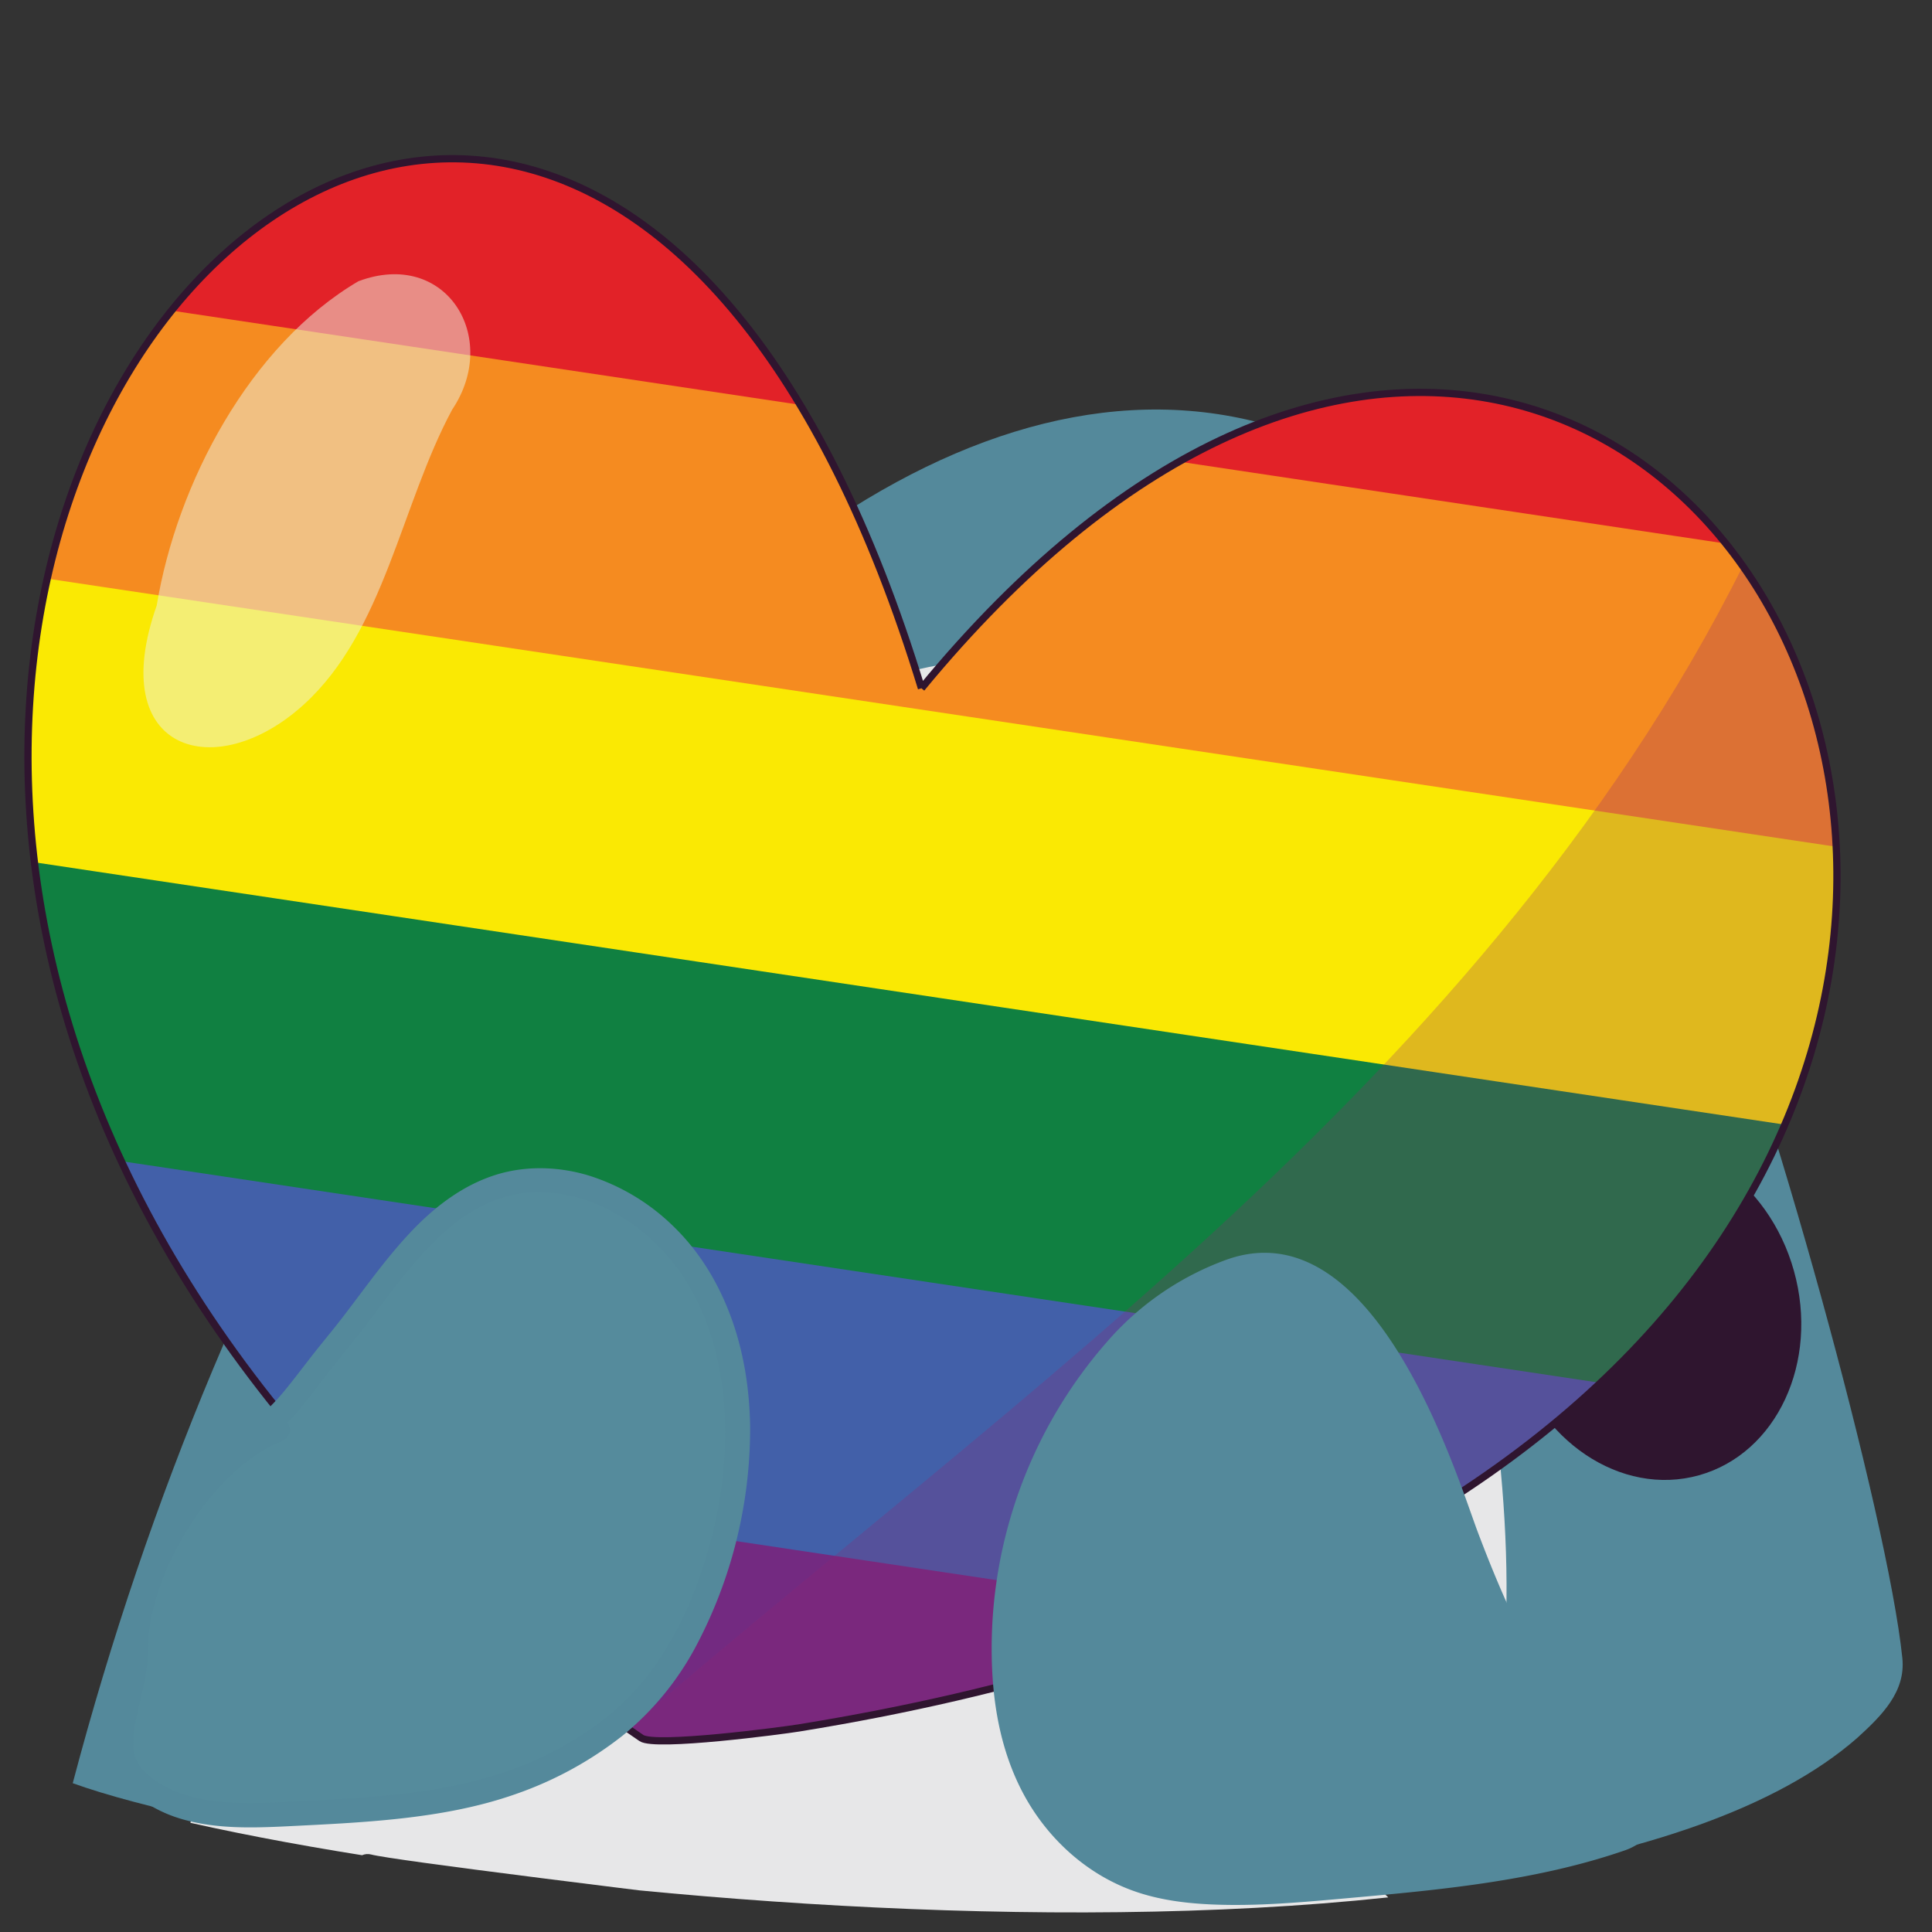 <svg id="Prior_to_November" data-name="Prior to November" xmlns="http://www.w3.org/2000/svg" xmlns:xlink="http://www.w3.org/1999/xlink" viewBox="0 0 800 800"><rect x="0" y="0" width="800" height="800" fill="#333333" stroke="none"/><defs><style>.cls-1,.cls-23,.cls-3,.cls-31{fill:none;}.cls-2,.cls-4,.cls-9{fill:#ec3868;}.cls-2,.cls-23{stroke:#2f152f;}.cls-2,.cls-23,.cls-3,.cls-31,.cls-4{stroke-miterlimit:10;}.cls-2,.cls-23,.cls-31,.cls-4{stroke-width:3px;}.cls-3{stroke:#5ba4bb;}.cls-31,.cls-4{stroke:#439eba;}.cls-5{fill:#54899b;}.cls-6{clip-path:url(#clip-path);}.cls-7{fill:#e7e7e8;}.cls-8{fill:#2f152f;}.cls-10{clip-path:url(#clip-path-2);}.cls-11{fill:#db1082;}.cls-12{fill:#c4d9e3;}.cls-13{fill:#e6bac5;}.cls-14{fill:#ebe0e1;}.cls-15{fill:#e22228;}.cls-16{fill:#f58b20;}.cls-17{fill:#108041;}.cls-18{fill:#4260a9;}.cls-19{fill:#732a81;}.cls-20{fill:#fae903;}.cls-21{opacity:0.25;}.cls-22{fill:#8f2470;}.cls-24{fill:#558b9c;}.cls-25{opacity:0.51;}.cls-26{fill:#eef3df;}.cls-27{clip-path:url(#clip-path-3);}.cls-28{clip-path:url(#clip-path-4);}.cls-29{fill:#6ec9ec;}.cls-30{fill:#f0a9b7;}</style><clipPath id="clip-path"><path class="cls-1" d="M30.68,741.48c-32.5-476,644-718.57,710.47-365.65,6,64.35,38.23,227.22,47.14,313.85,1.43,13.91-8.41,23.72-18.76,33.13-133.81,116.91-627.7,58.73-738.85,18.67"/></clipPath><clipPath id="clip-path-2"><path class="cls-2" d="M381.56,285C214.5-262-290,341,265.6,719.68c5.72,3.9,58.38-3.07,65.15-4.17,726-117.39,384.32-835.29,50.81-430.49"/></clipPath><clipPath id="clip-path-3"><path class="cls-3" d="M1206,288.11c-167.06-547-671.59,56-116,434.66,5.72,3.9,58.38-3.07,65.15-4.16,726-117.39,384.32-835.3,50.81-430.5"/></clipPath><clipPath id="clip-path-4"><path class="cls-4" d="M1206,286.28c-167.06-556.27-671.59,57-116,442,5.72,4,58.38-3.13,65.15-4.24,726-119.38,384.32-849.46,50.81-437.79"/></clipPath></defs><g id="hold_asparagus" data-name="hold asparagus"><g id="heart"><path class="cls-5" d="M30.11,738.41C156.69,258.72,524.34-57.31,700.61,372c32.7,79.65,81.1,256.15,87.11,314.58,1.43,13.91-8.41,23.72-18.76,33.13-133.81,116.91-627.7,58.72-738.85,18.67"/><g class="cls-6"><path class="cls-7" d="M97,692.76c20-77.31,43.9-137.18,78.93-208.65s212.4-366.25,388.91-103.79c25.39,37.75,33.18,84.95,41.7,130C619.75,580.1,630.65,652,618.68,722c-.65,3.79-1.46,7.77-4,10.62s-5.94,3.94-9.33,5c-128.09,41.93,100.56,92.26-33.47,81.41-17.68-1.43-401-46.5-418.2-51.12-10.22-2.74-16.38,24.63-24.47,17.66-13.67-11.77-45.76-11.7-50.83-29.25"/></g><ellipse class="cls-8" cx="684.4" cy="542.58" rx="60.64" ry="70.96" transform="translate(-120.62 203.85) rotate(-15.59)"/><path class="cls-9" d="M381.56,285C214.5-262-290,341,265.6,719.68c5.72,3.9,58.38-3.07,65.15-4.17,726-117.39,384.32-835.29,50.81-430.49"/><g class="cls-10"><path class="cls-11" d="M381.21,334.94c-163-548.21-672,51.07-119.15,433.79,5.69,3.94,58.4-2.64,65.18-3.69,726.87-112,390.45-832.44,54-430.1"/><rect class="cls-12" x="-66.82" y="272.44" width="828.22" height="287.41" transform="translate(97.52 -64.9) rotate(12.41)"/><rect class="cls-12" x="-58.75" y="109.51" width="828.22" height="650.95" transform="translate(101.76 -66.19) rotate(12.41)"/><rect class="cls-13" x="-72.67" y="300.83" width="828.22" height="291.29" transform="translate(103.9 -62.93) rotate(12.41)"/><rect class="cls-14" x="-104.08" y="354.48" width="892.43" height="177.64" transform="translate(103.24 -63.16) rotate(12.41)"/><path class="cls-15" d="M-158.16,94.27C-152.7,57.81-147,21.38-141.95-15.12c.85-6.06,2.28-7.05,8.32-6.14Q174.62,25.26,483,71.33q249.2,37.35,498.42,74.53c6,.9,7.12,2.27,6.16,8.31-5.83,36.4-11.11,72.88-16.57,109.34-2.83,2.71-6.28,3.05-10,2.69-4.74-.47-9.44-1.18-14.14-1.88L-135.36,102.11c-4.7-.71-9.4-1.4-14.07-2.35C-153.06,99-156.25,97.7-158.16,94.27Z"/><path class="cls-16" d="M-158.16,94.27,971,263.51,953.51,379.93c-2.83,2.72-6.28,3.05-10,2.69-4.74-.47-9.44-1.18-14.14-1.88L-152.81,218.53c-4.7-.71-9.4-1.4-14.07-2.35-3.63-.73-6.82-2.06-8.73-5.49Z"/><path class="cls-17" d="M-210.25,441.77l17.45-116.42c2.83-2.72,6.28-3.05,10-2.69,4.74.46,9.44,1.17,14.14,1.88L913.52,486.75c4.7.7,9.4,1.4,14.07,2.34,3.63.74,6.82,2.07,8.73,5.5L918.87,611c-2.83,2.71-6.27,3-10,2.69-4.73-.47-9.44-1.18-14.14-1.88Q353.66,530.71-187.44,449.61c-4.7-.71-9.41-1.4-14.07-2.35C-205.14,446.53-208.34,445.2-210.25,441.77Z"/><path class="cls-18" d="M-210.25,441.77,918.87,611,901.42,727.43c-2.83,2.71-6.27,3.05-10,2.69-4.73-.47-9.44-1.18-14.14-1.88Q336.21,647.15-204.89,566c-4.7-.71-9.41-1.4-14.07-2.35-3.63-.73-6.83-2.06-8.74-5.49Z"/><path class="cls-19" d="M-227.7,558.19c3.23.53,6.45,1.1,9.68,1.58Q336.85,642.95,891.71,726.1c3.23.49,6.47.89,9.71,1.33-5.46,36.45-11.11,72.88-16.21,109.39-.85,6.06-2.28,7-8.32,6.14q-309.14-46.65-618.34-92.85Q10.22,712.88-238.11,675.84c-6-.9-7.12-2.27-6.16-8.31C-238.44,631.13-233.16,594.65-227.7,558.19Z"/><path class="cls-20" d="M936.32,494.59c-3.53-.3-7.1-.39-10.59-.92q-554.07-83-1108.13-166.09c-3.5-.52-6.93-1.48-10.4-2.23l17.19-114.66c3.83.45,7.68.8,11.49,1.38Q389,294.95,942.12,377.87c3.81.57,7.59,1.37,11.39,2.06Z"/><g class="cls-21"><path class="cls-22" d="M736.84,201.84c-49.42,114-130.06,210-218.29,293.36s-184.87,156-275.87,235.87c58.13,40.14,133.93,28.92,203.65,27.31,47.58-1.09,95.26,3,142.67-2S684.83,736.2,720.52,702c34.68-33.24,54-81.09,66-129,32-127.53,16.61-271-56.47-375.63"/></g></g><path class="cls-23" d="M381.56,285C214.5-262-290,341,265.6,719.68c5.72,3.9,58.38-3.07,65.15-4.17,726-117.39,384.32-835.29,50.81-430.49"/><path class="cls-24" d="M86.25,603.82c30.49-13.15,31.24-21,53.09-47.62,19.33-23.55,35.82-52.74,63.08-63.59,32.88-13.09,71.64,7.65,89.17,40.61S308.38,607.68,297.8,644c-6.87,23.57-17.92,46.19-34.66,62.93-9.65,9.64-21,17.14-32.83,23.2-32.69,16.71-67.3,18.73-103.38,20.59-24,1.24-52.19,3.8-70.36-13.3-14.52-13.66-.4-34.18-.43-55,0-33.22,28.56-78.93,58.59-90.32"/><path class="cls-5" d="M88.77,608.14c10.19-4.4,20.16-9.53,28.35-17.14a90.33,90.33,0,0,0,8.91-9.84c1.78-2.21,3.51-4.46,5.24-6.71l2.64-3.43c.21-.27.41-.54.62-.8-.5.65-.28.36.06-.08l1.54-2c4.46-5.72,9.11-11.29,13.54-17,4.28-5.54,8.44-11.18,12.71-16.74.24-.31.73-.94.2-.25l.73-.95c.57-.74,1.15-1.47,1.73-2.2,1.06-1.35,2.14-2.7,3.23-4,2.2-2.69,4.46-5.33,6.8-7.89s4.6-4.87,7-7.16c1.2-1.12,2.43-2.23,3.68-3.29.63-.53,1.26-1.06,1.89-1.57l.89-.71c.27-.21.45-.58-.12.09a3.91,3.91,0,0,1,.6-.45,75.17,75.17,0,0,1,8.12-5.33c1.42-.79,2.86-1.54,4.32-2.23l1.2-.54c.16-.08,1.22-.52.61-.27l.62-.25,1.33-.5a55.1,55.1,0,0,1,8.82-2.42c.74-.14,1.49-.26,2.23-.38,1-.15-.92.11,0,0l1.21-.14c1.55-.15,3.1-.24,4.66-.27,3-.06,6,.35,9,.49,0,0-1-.15-.46-.06l.51.08,1.21.19c.74.13,1.49.26,2.23.42,1.55.31,3.08.69,4.6,1.11s2.94.87,4.38,1.38c.67.23,1.34.48,2,.73l1.16.45c.2.09,1.35.58.72.3l.55.24,1.14.52,2.11,1q2.19,1.1,4.3,2.32a82.79,82.79,0,0,1,7.94,5.21l.88.66.08.06.22.17c.63.5,1.25,1,1.87,1.52,1.23,1,2.44,2.09,3.61,3.19a88.64,88.64,0,0,1,6.85,7.13c.53.62,1.05,1.25,1.57,1.88l.7.87.35.45c.44.55-.52-.69-.09-.12,1,1.31,1.94,2.62,2.85,4a86.33,86.33,0,0,1,5.17,8.68c.86,1.64,1.67,3.31,2.44,5l.52,1.17c.12.26.23.52.34.78,0,.07.32.72.09.19s0,.11.07.18.17.4.25.6l.55,1.38a120,120,0,0,1,6.15,21.59c.36,1.9.68,3.82.95,5.74.06.38.18,1.28.06.38.06.43.11.86.17,1.29.12,1,.23,2,.33,3q.57,5.64.7,11.29a168.07,168.07,0,0,1-1,23c-.11.94-.23,1.89-.35,2.83a3,3,0,0,1,0,.42c-.08.58-.16,1.16-.25,1.74q-.42,2.82-.92,5.63-1,5.59-2.35,11.14a198.85,198.85,0,0,1-6.64,21.87q-1,2.65-2,5.28l-.57,1.41c-.13.3-.51,1.2-.17.41-.4.93-.8,1.86-1.22,2.78q-2.29,5.13-4.94,10.09c-1.79,3.34-3.7,6.6-5.76,9.78q-1.5,2.32-3.1,4.58c-.49.69-1,1.38-1.5,2.06l-.89,1.18c0,.06-.47.62-.12.17s-.2.25-.26.32a108.44,108.44,0,0,1-16,16.38c-.76.63-1.53,1.25-2.3,1.86l-.54.42c.07,0,.57-.43.11-.09l-1.27,1q-2.37,1.76-4.81,3.4-5,3.33-10.21,6.24t-10.66,5.44c-.91.42-1.84.84-2.77,1.24l-1.28.55c.19-.08.82-.34-.08,0l-.86.35q-2.78,1.13-5.59,2.15A174.81,174.81,0,0,1,189,739.19q-5.75,1.23-11.54,2.14-3,.48-6,.89l-.47.06-1.35.17-3.15.38c-8,.9-16,1.52-24,2-7.59.47-15.18.85-22.77,1.25-6.86.36-13.72.65-20.59.46-3.38-.09-6.76-.3-10.12-.69l-1.15-.14c-.73-.08.91.14.18,0l-.57-.08c-.82-.12-1.64-.26-2.46-.4-1.68-.3-3.36-.66-5-1.08s-3.15-.86-4.69-1.38c-.71-.24-1.41-.5-2.11-.76L72,741.56l.34.14a4.38,4.38,0,0,1-.69-.3,47.16,47.16,0,0,1-8.55-5,3.27,3.27,0,0,1-.46-.35s.7.57.26.2l-.89-.73c-.69-.58-1.37-1.18-2-1.8s-1.1-1.11-1.61-1.7c-.1-.13-.61-.77-.19-.23s0,0,0-.08c-.24-.35-.48-.69-.71-1.05-.4-.65-.75-1.32-1.09-2-.42-.85.28.81,0-.08-.13-.37-.27-.75-.4-1.13-.22-.7-.4-1.42-.55-2.14-.07-.34-.12-.68-.18-1s0-.62,0,0,0-.2,0-.37a33.93,33.93,0,0,1,0-4.62c0-.73.11-1.47.19-2.2,0-.25.19-1.51.09-.83s.1-.61.13-.84c.55-3.42,1.34-6.79,2.13-10.16,1.74-7.45,3.49-15,3.53-22.71a74.59,74.59,0,0,1,.55-8.58c.12-1-.15,1,0,0l.18-1.16c.12-.73.24-1.45.38-2.18.28-1.47.6-2.94,1-4.39.74-3.07,1.65-6.11,2.67-9.1q.78-2.25,1.65-4.48c.3-.75.6-1.49.91-2.24s-.31.71.08-.18c.17-.4.34-.8.52-1.2a130.75,130.75,0,0,1,9.44-17.52c1.81-2.82,3.73-5.58,5.75-8.25.11-.14.81-1,.41-.54s.31-.39.42-.53c.54-.69,1.09-1.36,1.65-2q1.53-1.84,3.14-3.65c2.14-2.37,4.38-4.66,6.73-6.83,1.11-1,2.26-2,3.43-3q.85-.72,1.74-1.41a3,3,0,0,1,.4-.32s-.78.59-.33.26l1-.72a67.92,67.92,0,0,1,7-4.6q1.72-1,3.51-1.83c.56-.27,1.12-.52,1.69-.78.81-.36-1,.38.08,0l1-.39c2.43-.93,4.38-3.41,3.49-6.15-.77-2.37-3.53-4.49-6.15-3.49-11.94,4.57-22.14,12.8-30.63,22.24a131.55,131.55,0,0,0-22.45,34.73c-5.25,11.91-9.11,24.74-9.18,37.86,0,1.87-.08,3.73-.27,5.59,0,.49-.1,1-.16,1.47-.11,1,.1-.65-.05.35s-.3,1.95-.47,2.92c-.67,3.71-1.55,7.37-2.41,11-1.58,6.79-3.36,14-2.61,21a26.8,26.8,0,0,0,3.23,10.67,29.49,29.49,0,0,0,7.4,8.22,56,56,0,0,0,19.34,9.91c13.7,4,28.32,3.66,42.43,3,15.84-.79,31.73-1.49,47.5-3.22,16.35-1.8,32.64-4.7,48.2-10.18a151.94,151.94,0,0,0,44.37-24.29,120.9,120.9,0,0,0,29.92-36.28,192.53,192.53,0,0,0,22.76-91.83c-.26-15.63-2.74-31.42-8.29-46.07-5.2-13.75-12.87-26.35-23.47-36.61a87.67,87.67,0,0,0-34.74-20.94c-12.54-3.86-26.3-4.33-38.87-.37-13.51,4.26-25,13-34.69,23.17-10,10.47-18.4,22.33-27.16,33.82l-1.57,2.05-.37.48c.63-.82.19-.24.05-.07l-.85,1.1q-1.63,2.1-3.32,4.18c-2.28,2.83-4.59,5.64-6.84,8.49-2.09,2.66-4.16,5.35-6.22,8l-1.25,1.62-.66.85c-.33.44.35-.44.33-.41s-.25.31-.37.47c-.79,1-1.58,2-2.38,3a98.53,98.53,0,0,1-9.07,10.19c-.8.77-1.62,1.51-2.47,2.23-.41.36-.83.7-1.25,1.05l-.7.55c-.41.34.57-.44.51-.39l-.42.32a71.33,71.33,0,0,1-6.16,4.15,136.42,136.42,0,0,1-16.36,8.18c-2.41,1-3.14,4.76-1.8,6.84,1.61,2.5,4.26,2.91,6.84,1.79Z"/><path class="cls-5" d="M699.08,756.89C652.76,728,629.89,682,611.9,634.34c-8.61-22.82-42.31-134.41-103.74-112.83a119.28,119.28,0,0,0-49.94,34.31,192.89,192.89,0,0,0-47.59,128c.11,20.17,3.38,40.67,13.11,58.9s26.44,34.08,47.78,41c10,3.25,20.61,4.5,31.2,4.91,17.79.7,35.58-.88,53.3-2.46,39.6-3.53,79.77-7.17,116.88-20,5.41-1.86,11.85-6.47,9-10.94"/><g class="cls-25"><path class="cls-26" d="M64.9,250.7c8.27-50.29,38.51-107.83,83.52-134.25,36.17-13.55,58.92,23.19,38.82,53.16-21.28,39.52-28,91.67-61.4,122.09-36.28,33.08-82.48,20.08-60.94-41"/></g></g><g id="Layer_132" data-name="Layer 132"><g class="cls-27"><rect class="cls-12" x="757.6" y="275.54" width="828.22" height="287.41" transform="translate(117.44 -241.96) rotate(12.41)"/><rect class="cls-12" x="765.67" y="112.6" width="828.22" height="650.95" transform="translate(121.68 -243.25) rotate(12.41)"/><rect class="cls-13" x="751.74" y="303.93" width="828.22" height="291.29" transform="translate(123.82 -239.99) rotate(12.41)"/><rect class="cls-14" x="720.34" y="357.58" width="892.43" height="177.64" transform="translate(123.15 -240.21) rotate(12.41)"/><path class="cls-15" d="M666.26,97.37C671.72,60.91,677.37,24.48,682.47-12c.85-6.06,2.28-7.06,8.32-6.15Q999,28.35,1307.37,74.42q249.2,37.35,498.42,74.53c6,.9,7.12,2.27,6.15,8.32-5.82,36.39-11.1,72.88-16.57,109.33-2.82,2.72-6.27,3-9.95,2.69-4.74-.46-9.44-1.17-14.15-1.88Q1230.16,186.32,689.06,105.2c-4.7-.7-9.41-1.4-14.07-2.34C671.36,102.12,668.16,100.79,666.26,97.37Z"/><path class="cls-16" d="M666.26,97.37,1795.37,266.6,1777.92,383c-2.82,2.72-6.27,3.05-10,2.69-4.74-.46-9.44-1.17-14.15-1.88L671.61,221.63c-4.7-.71-9.41-1.41-14.07-2.35-3.63-.74-6.83-2.07-8.73-5.49Z"/><path class="cls-17" d="M614.17,444.87l17.45-116.43c2.83-2.71,6.27-3.05,10-2.69,4.74.47,9.44,1.18,14.14,1.89l1082.21,162.2c4.71.71,9.41,1.41,14.08,2.35,3.63.74,6.82,2.06,8.73,5.49L1743.29,614.1c-2.83,2.72-6.27,3-10,2.69-4.74-.46-9.44-1.17-14.14-1.88Q1178.08,533.82,637,452.7c-4.71-.7-9.41-1.4-14.08-2.34C619.28,449.62,616.08,448.29,614.17,444.87Z"/><path class="cls-18" d="M614.17,444.87,1743.29,614.1l-17.45,116.42c-2.83,2.72-6.27,3.05-10,2.69-4.74-.46-9.44-1.17-14.14-1.88L619.53,569.13c-4.71-.71-9.41-1.41-14.08-2.35-3.62-.74-6.82-2.07-8.73-5.49Z"/><path class="cls-19" d="M596.72,561.29c3.23.53,6.44,1.09,9.68,1.58L1716.13,729.2c3.23.48,6.47.88,9.71,1.32-5.47,36.46-11.11,72.89-16.21,109.39-.85,6.06-2.28,7.06-8.32,6.15Q1392.16,799.41,1083,753.2,834.65,716,586.3,678.93c-6-.89-7.12-2.26-6.15-8.31C586,634.23,591.26,597.74,596.72,561.29Z"/><path class="cls-20" d="M1760.74,497.68c-3.53-.29-7.1-.39-10.6-.91Q1196.07,413.76,642,330.68c-3.5-.53-6.93-1.48-10.4-2.24l17.19-114.65c3.83.45,7.67.8,11.49,1.37Q1213.43,298,1766.53,381c3.82.57,7.6,1.36,11.39,2Z"/><path class="cls-9" d="M1206,286.28c-167.06-556.27-671.59,57-116,442,5.72,4,58.38-3.13,65.15-4.24,726-119.38,384.32-849.46,50.81-437.79"/><g class="cls-28"><polygon class="cls-12" points="1545.26 652.84 736.39 471.88 798.14 186.42 1607.02 367.39 1545.26 652.84"/><polygon class="cls-29" points="1514.28 849.82 705.41 667.87 845.27 17.82 1654.14 199.78 1514.28 849.82"/><polygon class="cls-30" points="1528.81 731 720.2 547.85 802.89 165.58 1611.5 348.74 1528.81 731"/><polygon class="cls-14" points="1583.26 631.77 711.67 435.71 749.84 258.32 1621.43 454.37 1583.26 631.77"/></g><path class="cls-31" d="M1206,286.28c-167.06-556.27-671.59,57-116,442,5.72,4,58.38-3.13,65.15-4.24,726-119.38,384.32-849.46,50.81-437.79"/></g><path class="cls-3" d="M1206,288.11c-167.06-547-671.59,56-116,434.66,5.72,3.9,58.38-3.07,65.15-4.16,726-117.39,384.32-835.3,50.81-430.5"/></g></g></svg>